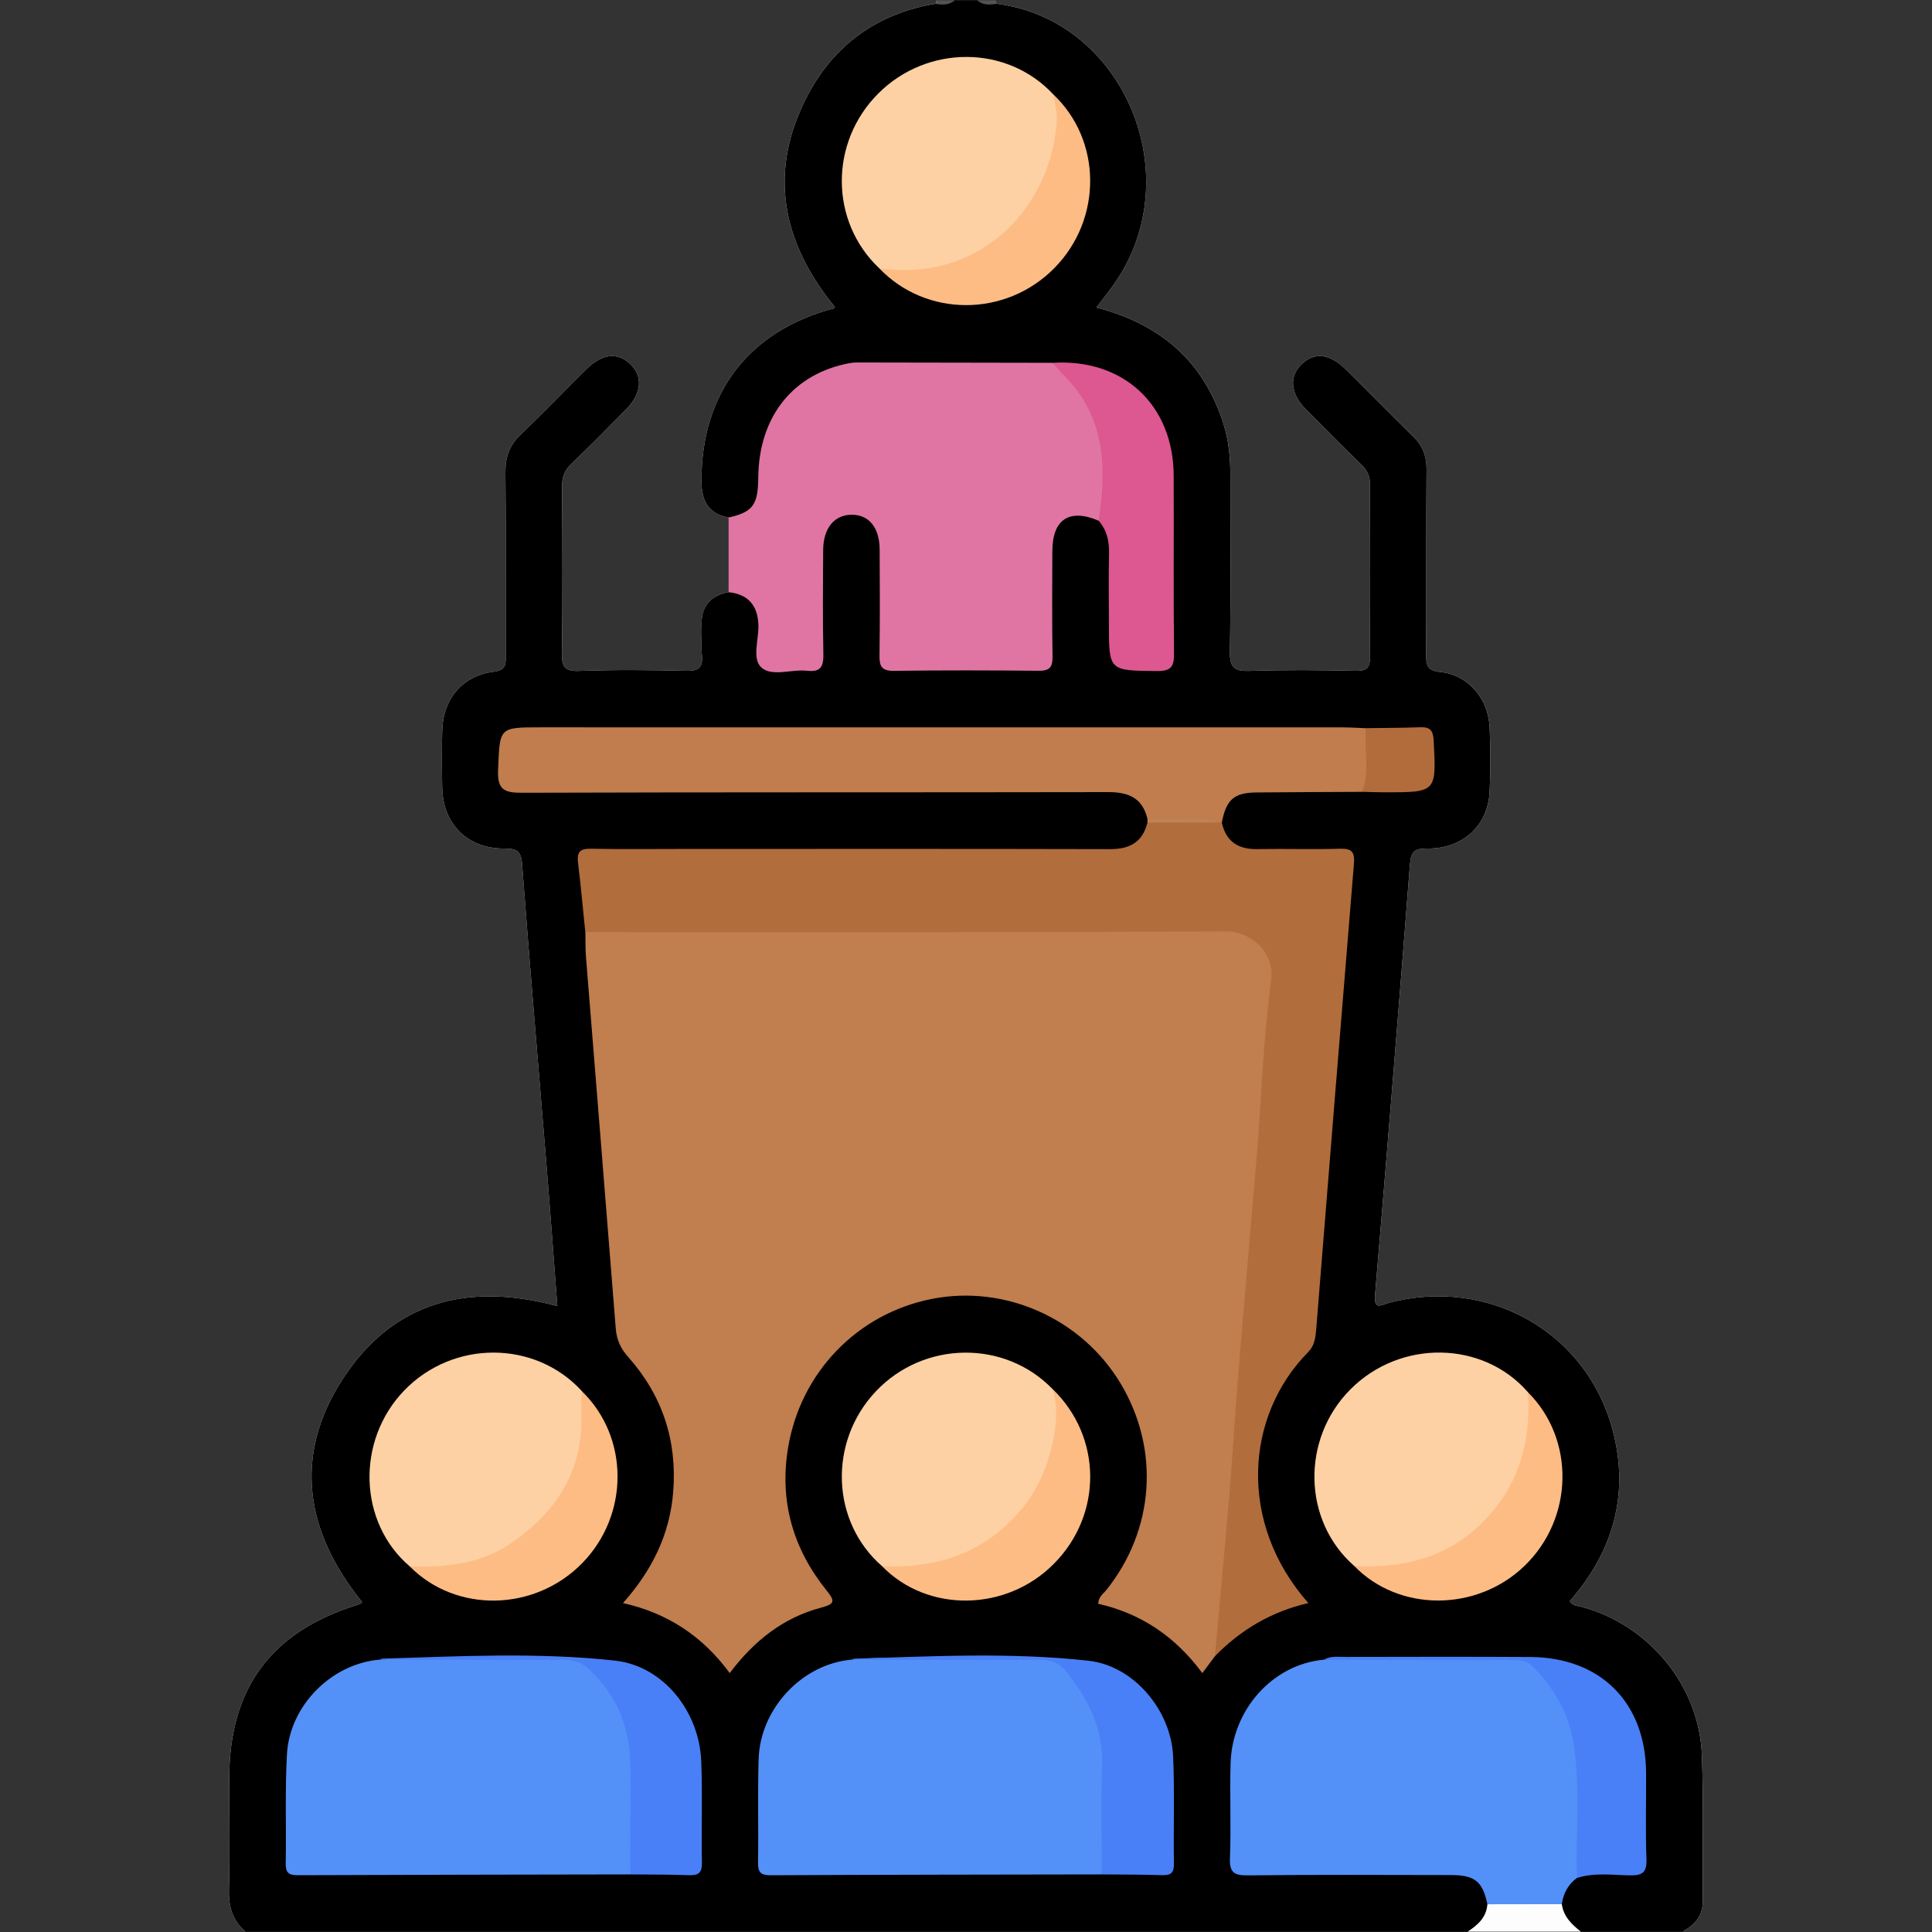 <svg width="512" height="512" xmlns="http://www.w3.org/2000/svg" xml:space="preserve" version="1.1">

 <rect width="100%" height="100%" fill="#333333" stroke="none"/>

 <g>
  <title>Layer 1</title>
  <g id="svg_1">
   <path id="svg_2" fill="#FEFEFE" d="m94.56,425.36c0.43,-0.13 0.83,-0.36 1.36,-0.6c-0.56,1.48 -2.9,2.49 -7.45,4.28c-16.52,6.51 -25.96,21.13 -25.98,38.99c0,5.16 -0.15,10.33 0.03,15.49c0.33,9.5 -1.58,19.22 2.55,28.38c-3.53,-2.97 -4.53,-6.74 -4.4,-11.3c0.27,-9.82 0.07,-19.65 0.08,-29.48c0.04,-23.71 11.14,-38.72 33.81,-45.76z" class="st0"/>
   <path id="svg_3" fill="#FEFEFE" d="m221.11,81.69c-0.59,1.21 -2.73,2 -6.77,3.49c-17.41,6.41 -29.28,25.8 -26.94,43.94c0.29,2.28 1.21,4.1 3.06,5.47c1.05,0.78 2.27,1.39 3.03,2.47c0.04,0.06 0.08,0.12 0.12,0.18c0.15,0.23 0.27,0.48 0.37,0.76c0.76,6.22 1.13,12.43 -0.21,18.62c-0.13,0.08 -0.25,0.17 -0.37,0.26c-0.03,0.02 -0.07,0.04 -0.1,0.07c-5.19,3.76 -6.33,9.01 -5.97,15.26c0.36,6.29 -0.82,7.16 -7.21,7.21c-8.49,0.08 -16.99,0.1 -25.49,-0.01c-5.8,-0.08 -6.91,-1.06 -6.96,-6.61c-0.12,-14.32 -0.05,-28.65 -0.04,-42.98c0,-3.37 1.21,-6.1 3.59,-8.46c4.13,-4.12 8.27,-8.22 12.35,-12.39c1.4,-1.43 2.8,-2.89 3.4,-4.87c0.79,-2.6 0.52,-4.99 -1.83,-6.71c-2.32,-1.7 -4.79,-1.67 -6.87,0.26c-7.33,6.79 -14.41,13.84 -21.18,21.19c-1.82,1.98 -1.62,4.64 -1.62,7.15c-0.01,15.15 -0.08,30.31 0.04,45.47c0.04,4.51 -0.81,7.43 -6.04,8.51c-6.38,1.32 -10.41,6.79 -10.86,13.4c-0.35,5.15 -0.38,10.33 0.01,15.48c0.66,8.6 5.64,13.91 14.19,14.58c4.49,0.36 6.48,2.13 6.93,6.6c1.05,10.44 1.81,20.89 2.67,31.33c1.25,15.08 2.4,30.17 3.66,45.26c1,11.93 2.04,23.87 2.74,35.82c0.25,4.22 -1.2,5.09 -6.18,4.01c-10.18,-2.2 -20.12,-1.81 -29.9,2.15c-26.45,10.74 -36.84,44.82 -20.54,68.27c2.8,4.04 4.22,6.15 3.79,7.71c-15.05,-18.62 -18.41,-38.77 -5.09,-59.22c13.37,-20.54 33.24,-25.59 56.81,-19.23c-0.94,-12.33 -1.82,-24.4 -2.8,-36.46c-2.19,-26.88 -4.52,-53.75 -6.54,-80.64c-0.27,-3.6 -1.47,-4.16 -4.72,-4.15c-9.75,0.04 -16.26,-6.51 -16.45,-16.19c-0.11,-5 -0.12,-10 0,-14.99c0.2,-8.47 5.38,-14.66 13.72,-15.7c3.24,-0.41 3.13,-1.98 3.12,-4.28c-0.04,-16.15 0.08,-32.31 -0.09,-48.46c-0.05,-4.14 1.07,-7.3 4.11,-10.17c5.92,-5.61 11.55,-11.53 17.36,-17.26c4.28,-4.22 8.4,-4.58 11.78,-1.18c3.24,3.25 2.81,7.69 -1.26,11.83c-4.79,4.86 -9.58,9.74 -14.52,14.45c-1.84,1.76 -2.48,3.58 -2.46,6.11c0.11,14.65 0.17,29.31 -0.03,43.96c-0.04,3.54 0.54,4.95 4.53,4.8c9.49,-0.34 18.99,-0.25 28.48,-0.03c3.37,0.08 4.41,-1 4.07,-4.23c-0.25,-2.48 0.05,-5 -0.07,-7.49c-0.24,-5.16 2.12,-8.18 7.18,-9.13l0,-19.76c-5.36,-0.99 -7.2,-4.34 -7.22,-9.62c-0.06,-23.29 12.46,-39.9 35.22,-45.85z" class="st0"/>
   <path id="svg_4" fill="#FEFEFE" d="m248.22,0.82c0,0.08 -0.02,0.15 -0.06,0.23c-0.05,0.14 -0.15,0.29 -0.28,0.42c-1.99,1.31 -4.35,1.61 -6.53,2.37c-29.67,10.29 -41.11,44.46 -23.6,70.49c2.52,3.74 3.82,5.67 3.49,7.01c-14.07,-17.2 -17.77,-35.93 -7.25,-56c7.11,-13.55 18.6,-21.78 33.89,-24.34c0.25,-0.28 0.29,-0.58 0.12,-0.9c0.17,0.25 0.25,0.49 0.22,0.72z" class="st0"/>
   <path id="svg_5" fill="#FEFEFE" d="m295.17,75.39c-1.41,2 -2.95,3.9 -4.62,6.1c-0.32,-1 0.25,-2.27 1.62,-4.24c4.11,-5.93 7.6,-12.04 9.12,-19.25c4.92,-23.16 -7.67,-45.85 -30.03,-53.82c-2.35,-0.83 -4.86,-1.21 -7.01,-2.59c-0.19,-0.17 -0.32,-0.36 -0.38,-0.55c-0.03,-0.07 -0.05,-0.13 -0.05,-0.2c-0.03,-0.23 0.03,-0.48 0.18,-0.74c-0.17,0.32 -0.13,0.63 0.12,0.9c33.83,4.23 51.21,45.86 31.05,74.39z" class="st0"/>
   <path id="svg_6" fill="#FEFEFE" d="m451.27,503.64c0.05,4.07 -2.12,6.44 -5.34,8.26c4.76,-6.37 3.53,-13.78 3.58,-20.95c0.05,-7.49 -0.28,-15 0.07,-22.48c0.79,-16.78 -10.32,-34.08 -27.44,-40.11c-0.31,-0.11 -0.62,-0.23 -0.93,-0.34c-6.52,-2.5 -6.82,-3.44 -2.75,-9.12c10.4,-14.51 11.98,-30.13 5.07,-46.37c-8.65,-20.33 -31,-31.33 -52.72,-26.45c-1.14,0.25 -2.25,0.65 -3.41,0.76c-2.89,0.28 -4.47,-0.85 -4.25,-3.96c0.86,-12.27 1.82,-24.54 2.86,-36.8c1.24,-14.58 2.31,-29.17 3.55,-43.74c0.94,-11.1 1.6,-22.22 2.88,-33.3c0.42,-3.62 2.14,-5.1 5.75,-5.48c10.34,-1.09 15.04,-6.3 15.31,-16.65c0.12,-4.49 0.25,-9 -0.07,-13.48c-0.49,-6.85 -4.64,-12.28 -11.23,-13.6c-4.76,-0.96 -5.7,-3.59 -5.68,-7.75c0.08,-15.16 -0.08,-30.31 0.1,-45.46c0.05,-4.51 -1.26,-7.96 -4.56,-11.06c-5.7,-5.35 -11.04,-11.09 -16.68,-16.52c-3.57,-3.45 -6.54,-3.74 -9.14,-1.17c-2.4,2.37 -2.28,6.1 0.66,9.43c4.08,4.61 8.55,8.87 13,13.13c3.09,2.96 4.55,6.29 4.51,10.61c-0.13,13.49 -0.01,26.98 -0.06,40.47c-0.03,6.98 -0.89,7.84 -7.71,7.9c-8.15,0.07 -16.31,0.07 -24.47,0c-6.68,-0.06 -7.55,-0.89 -7.58,-7.48c-0.06,-15.65 0,-31.31 -0.02,-46.96c-0.03,-18.4 -11.01,-33.98 -28.25,-40.15c-0.63,-0.22 -1.27,-0.41 -1.89,-0.66c-2.29,-0.91 -3.55,-1.65 -3.87,-2.66c17.01,4.38 28.48,14.32 33.71,30.95c1.42,4.5 1.8,9.11 1.79,13.79c-0.03,15.49 0.15,30.98 -0.12,46.46c-0.07,4.27 1.24,5.23 5.29,5.09c9.32,-0.31 18.65,-0.23 27.97,-0.02c3.14,0.07 3.9,-0.88 3.87,-3.92c-0.15,-15.15 -0.12,-30.3 -0.02,-45.46c0.02,-2.2 -0.69,-3.72 -2.22,-5.2c-5,-4.88 -9.94,-9.83 -14.84,-14.81c-4.03,-4.1 -4.4,-8.61 -1.09,-11.82c3.43,-3.33 7.45,-2.91 11.78,1.35c5.92,5.85 11.73,11.83 17.71,17.62c2.56,2.48 3.69,5.23 3.66,8.84c-0.13,16.32 -0.02,32.64 -0.1,48.96c-0.02,2.79 0.13,4.38 3.75,4.75c7.39,0.77 12.73,7.03 13.07,14.72c0.24,5.65 0.26,11.33 0,16.98c-0.42,8.98 -7.12,15.19 -16.5,15.09c-3.41,-0.04 -4.36,0.82 -4.62,4.25c-2.95,38 -6.04,75.99 -9.24,113.97c-0.36,4.3 1.62,2.7 3.73,2.15c26.31,-6.9 52.28,7.74 59.2,33.64c4.56,17.07 0.2,32.19 -11.33,45.43c0.81,1.37 2.23,1.25 3.41,1.58c17.73,4.93 30.93,20.98 31.6,39.29c0.47,12.8 0.11,25.64 0.25,38.46z" class="st0"/>
   <path id="svg_7" d="m451.27,503.64c0.05,4.07 -2.12,6.44 -5.34,8.26l-26.99,0c-3.69,-1.05 -5.84,-3.37 -6.11,-7.28l0,-0.04c0,-0.09 0.01,-0.17 0.02,-0.26l0,-0.01c0.2,-3.54 1.98,-6.05 5.05,-7.74c0.05,-0.03 0.11,-0.06 0.16,-0.09c0.24,-0.1 0.48,-0.2 0.73,-0.28c3.61,-1.27 7.4,-0.69 11.11,-0.75c3.12,-0.05 4.55,-1.33 4.54,-4.49c-0.03,-8.81 0.36,-17.64 -0.14,-26.43c-0.58,-10.11 -9,-19.83 -19.12,-22.62c-2.97,-0.83 -6.01,-1.39 -9.09,-1.54c-0.58,-0.03 -1.16,-0.05 -1.74,-0.05l-0.17,0c-16.07,-0.02 -32.15,-0.01 -48.23,-0.01c-1.67,0 -3.31,0.12 -4.9,0.7c-15.57,3.78 -23.44,13.58 -23.6,29.49c-0.06,6.32 -0.06,12.63 0,18.95c0.06,5.44 0.53,5.94 6.06,5.97c16.78,0.07 33.56,-0.07 50.34,0.07c7.18,0.06 10.04,2.36 11.4,8.55l0,0.29c0.01,0.1 0,0.21 -0.01,0.32c-0.1,4.01 -2.54,6.16 -6.29,7.25l-323.88,0c-3.53,-2.97 -4.53,-6.74 -4.4,-11.3c0.27,-9.82 0.07,-19.65 0.08,-29.48c0.04,-23.71 11.14,-38.72 33.81,-45.76c0.43,-0.13 0.83,-0.36 1.36,-0.6c0.05,-0.03 0.09,-0.05 0.14,-0.07c-0.03,-0.04 -0.06,-0.07 -0.08,-0.11c-15.05,-18.62 -18.41,-38.77 -5.09,-59.22c13.37,-20.54 33.24,-25.59 56.81,-19.23c-0.94,-12.33 -1.82,-24.4 -2.8,-36.46c-2.19,-26.88 -4.52,-53.75 -6.54,-80.64c-0.27,-3.6 -1.47,-4.16 -4.72,-4.15c-9.75,0.04 -16.26,-6.51 -16.45,-16.19c-0.11,-5 -0.12,-10 0,-14.99c0.2,-8.47 5.38,-14.66 13.72,-15.7c3.24,-0.41 3.13,-1.98 3.12,-4.28c-0.04,-16.15 0.08,-32.31 -0.09,-48.46c-0.05,-4.14 1.07,-7.3 4.11,-10.17c5.92,-5.61 11.55,-11.53 17.36,-17.26c4.28,-4.22 8.4,-4.58 11.78,-1.18c3.24,3.25 2.81,7.69 -1.26,11.83c-4.79,4.86 -9.58,9.74 -14.52,14.45c-1.84,1.76 -2.48,3.58 -2.46,6.11c0.11,14.65 0.17,29.31 -0.03,43.96c-0.04,3.54 0.54,4.95 4.53,4.8c9.49,-0.34 18.99,-0.25 28.48,-0.03c3.37,0.08 4.41,-1 4.07,-4.23c-0.25,-2.48 0.05,-5 -0.07,-7.49c-0.24,-5.16 2.12,-8.18 7.18,-9.13c0.1,-0.02 0.19,-0.03 0.29,-0.04c4.61,-0.71 7.7,1.59 8.75,6.6c0.62,2.96 0.34,5.98 0.42,8.96c0.07,2.63 1.2,4.06 3.92,4.03c0.33,-0.01 0.66,0.01 1,0.03c8.64,0.45 9,0.11 9.01,-8.55c0.01,-6.32 0,-12.64 0.01,-18.97c0.01,-1.83 -0.01,-3.66 0.35,-5.47c1.01,-5.09 4.73,-8.48 9.11,-8.35c4.73,0.15 8.17,3.76 8.42,9.39c0.36,8.31 0.06,16.64 0.14,24.96c0.06,6.47 0.47,6.95 6.68,6.99c9.98,0.06 19.96,0.07 29.94,-0.01c5.62,-0.04 6.23,-0.69 6.31,-6.39c0.08,-6.99 0.01,-13.98 0.02,-20.96c0.01,-1.67 -0.04,-3.33 0.14,-4.99c0.83,-7.91 6.73,-10.96 13.66,-7.11c0.05,0.02 0.1,0.05 0.15,0.08c0.23,0.2 0.44,0.4 0.64,0.61c2.5,2.51 3.35,5.68 3.37,9.22c0.02,7.49 -0.01,14.98 0.02,22.47c0.03,6.97 0.25,7.17 7.39,7.14c0.83,-0.01 1.67,-0.05 2.5,-0.02c2.99,0.09 4.14,-1.5 4.14,-4.33c-0.02,-16.64 0.61,-33.31 -0.23,-49.92c-0.69,-13.58 -12.1,-24.97 -28.12,-24.85c0,0 0,0 -0.01,0c-0.33,0 -0.67,0.01 -1,0.03l-0.01,0c-0.32,0 -0.65,0.02 -0.98,0.04c-16.28,-0.01 -32.55,-0.04 -48.82,0.01c-15.78,0.05 -27.36,11.38 -27.83,27.13c-0.07,2.32 0.09,4.66 -0.58,6.92c-1.28,4.29 -4.14,6.23 -8.3,5.67c-0.16,-0.02 -0.33,-0.05 -0.5,-0.08c-5.36,-0.99 -7.2,-4.34 -7.22,-9.62c-0.06,-23.29 12.46,-39.9 35.22,-45.85c0.11,-0.03 0.22,-0.06 0.33,-0.09c-0.07,-0.08 -0.14,-0.17 -0.2,-0.25l0,-0.01c-14.07,-17.2 -17.77,-35.93 -7.25,-56c7.11,-13.55 18.6,-21.78 33.89,-24.34c0.11,-0.07 0.23,-0.13 0.34,-0.18c1.52,-0.66 3.34,0.4 4.78,-0.72l6,0c1.45,1.12 3.29,0.04 4.82,0.74c0.1,0.04 0.2,0.1 0.3,0.16c33.83,4.23 51.21,45.86 31.05,74.39c-1.41,2 -2.95,3.9 -4.62,6.1l0,0.01l0.01,0c17.01,4.38 28.48,14.32 33.71,30.95c1.42,4.5 1.8,9.11 1.79,13.79c-0.03,15.49 0.15,30.98 -0.12,46.46c-0.07,4.27 1.24,5.23 5.29,5.09c9.32,-0.31 18.65,-0.23 27.97,-0.02c3.14,0.07 3.9,-0.88 3.87,-3.92c-0.15,-15.15 -0.12,-30.3 -0.02,-45.46c0.02,-2.2 -0.69,-3.72 -2.22,-5.2c-5,-4.88 -9.94,-9.83 -14.84,-14.81c-4.03,-4.1 -4.4,-8.61 -1.09,-11.82c3.43,-3.33 7.45,-2.91 11.78,1.35c5.92,5.85 11.73,11.83 17.71,17.62c2.56,2.48 3.69,5.23 3.66,8.84c-0.13,16.32 -0.02,32.64 -0.1,48.96c-0.02,2.79 0.13,4.38 3.75,4.75c7.39,0.77 12.73,7.03 13.07,14.72c0.24,5.65 0.26,11.33 0,16.98c-0.42,8.98 -7.12,15.19 -16.5,15.09c-3.41,-0.04 -4.36,0.82 -4.62,4.25c-2.95,38 -6.04,75.99 -9.24,113.97c-0.36,4.3 1.62,2.7 3.73,2.15c26.31,-6.9 52.28,7.74 59.2,33.64c4.56,17.07 0.2,32.19 -11.33,45.43c0.81,1.37 2.23,1.25 3.41,1.58c17.73,4.93 30.93,20.98 31.6,39.29c0.47,12.8 0.11,25.64 0.25,38.46z"/>
   <path id="svg_8" fill="#FDFDFD" d="m388.95,511.9c2.66,-1.75 4.97,-3.76 5.22,-7.25c6.57,-2.1 13.15,-2.05 19.73,-0.02c0.45,3.28 2.62,5.36 5.04,7.27c-10,0 -19.99,0 -29.99,0z" class="st1"/>
   <path id="svg_9" fill="#535353" d="m253,0.1c-1.45,1.24 -3.12,1.23 -4.84,0.95c-0.09,-0.02 -0.19,-0.03 -0.28,-0.05c0.25,-0.28 0.29,-0.58 0.12,-0.9l5,0z" class="st2"/>
   <path id="svg_10" fill="#535353" d="m264.12,1c-0.08,0.02 -0.17,0.03 -0.25,0.04c-1.73,0.29 -3.41,0.31 -4.87,-0.94l5,0c-0.17,0.32 -0.13,0.63 0.12,0.9z" class="st2"/>
   <path id="svg_11" fill="#E075A4" d="m293.23,134.64c-0.04,1.12 0,2.51 -1.16,3.09c-0.25,0.13 -0.55,0.22 -0.93,0.26c-7.73,-3.3 -12.22,-0.39 -12.26,8.03c-0.04,9.32 -0.1,18.65 0.05,27.97c0.04,2.77 -0.73,3.8 -3.63,3.77c-12.82,-0.12 -25.64,-0.15 -38.46,0.02c-3.27,0.04 -3.81,-1.31 -3.76,-4.15c0.13,-9.32 0.08,-18.64 0.04,-27.97c-0.03,-5.85 -2.83,-9.27 -7.44,-9.25c-4.56,0.02 -7.49,3.55 -7.53,9.3c-0.06,9.15 -0.14,18.31 0.05,27.47c0.07,3.26 -0.53,5.01 -4.28,4.58c-4.1,-0.47 -9.28,1.64 -12.09,-0.82c-2.67,-2.34 -0.67,-7.53 -0.85,-11.46c-0.23,-5.09 -2.72,-7.9 -7.68,-8.53c-0.06,-0.01 -0.12,-0.02 -0.19,-0.03l0,-19.77c0.13,-0.03 0.26,-0.06 0.38,-0.09c6.07,-1.45 7.4,-3.39 7.46,-10.48c0.13,-15.56 8.55,-26.74 22.64,-30.02c1.12,-0.26 2.29,-0.5 3.44,-0.5c17.32,0.01 34.64,0.05 51.96,0.09c0.75,0.4 1.47,0.83 2.14,1.29c0.01,0 0.01,0 0.01,0c7.28,4.88 10.24,12.58 11.86,20.9c1.04,5.32 0.43,10.86 0.23,16.3z" class="st3"/>
   <path id="svg_12" fill="#C17E4E" d="m321.97,438.91c-0.98,1.31 -1.96,2.63 -3.34,4.48c-7.14,-9.68 -16.3,-15.84 -27.6,-18.37c0.1,-1.9 1.35,-2.64 2.15,-3.64c12.75,-15.91 14.26,-37.2 3.84,-54.66c-10.28,-17.22 -30.56,-26.33 -50.06,-22.5c-19.74,3.88 -34.8,19.48 -38.11,39.44c-2.35,14.16 1.3,26.75 10.18,37.8c2.29,2.84 2.28,3.6 -1.42,4.58c-10.01,2.64 -17.77,8.77 -24.23,17.34c-7.16,-9.73 -16.4,-15.89 -28.28,-18.55c7.71,-8.68 12.4,-18.17 13.3,-29.4c1.09,-13.68 -2.87,-25.64 -11.95,-35.85c-2,-2.25 -3.04,-4.56 -3.27,-7.54c-2.59,-32.85 -5.27,-65.7 -7.9,-98.55c-0.17,-2.15 -0.1,-4.32 -0.14,-6.48c1.91,-1.76 4.32,-1.57 6.63,-1.57c53.97,-0.03 107.94,-0.06 161.91,0.01c10.66,0.01 15.27,5.63 14.38,16.23c-1.94,23.05 -3.76,46.11 -5.59,69.17c-1.79,22.56 -3.57,45.12 -5.52,67.67c-0.87,10.11 -1.8,20.22 -2.35,30.36c-0.23,3.56 -0.73,6.95 -2.63,10.03z" class="st4"/>
   <path id="svg_13" fill="#B26D3C" d="m321.97,438.91c1.3,-14.48 2.66,-28.96 3.88,-43.45c0.82,-9.73 1.35,-19.48 2.14,-29.21c1.22,-15.16 2.56,-30.3 3.83,-45.46c0.74,-8.9 1.6,-17.8 2.11,-26.71c0.66,-11.56 1.49,-23.1 2.96,-34.58c0.92,-7.17 -5.51,-12.71 -11.97,-12.67c-56.6,0.31 -113.2,0.18 -169.81,0.19c-0.63,-6.11 -1.17,-12.22 -1.92,-18.32c-0.34,-2.77 0.39,-3.84 3.37,-3.78c8.14,0.17 16.29,0.06 24.43,0.06c37.73,0 75.45,-0.05 113.18,0.05c5.23,0.01 8.62,-1.85 9.91,-7.04c5.93,-2.62 12.08,-1.14 18.16,-1.01c0.59,0.23 1.1,0.57 1.55,1.02c1.12,5.03 4.32,7.11 9.39,7.02c7.33,-0.13 14.66,0.12 21.98,-0.1c3.24,-0.1 3.89,1.02 3.64,4.03c-3.39,41.12 -6.69,82.24 -10,123.37c-0.18,2.18 -0.45,4.29 -2.1,5.97c-16.82,17.02 -18.65,45.4 0.02,66.54c-9.79,2.25 -17.92,7.08 -24.75,14.08z" class="st5"/>
   <path id="svg_14" fill="#5391F8" d="m413.9,504.62c-6.58,0.01 -13.15,0.02 -19.73,0.03c-1.24,-6 -3.3,-7.73 -9.56,-7.74c-17.99,-0.03 -35.97,-0.12 -53.96,0.08c-3.69,0.04 -4.85,-0.82 -4.7,-4.64c0.32,-8.31 -0.07,-16.65 0.16,-24.98c0.4,-14.37 11.25,-26.32 24.69,-27.53c9.12,-0.92 18.26,-0.25 27.38,-0.39c7.65,-0.12 15.31,0.12 22.96,-0.09c3.91,-0.11 6.6,1.48 8.99,4.35c5.76,6.93 8.62,14.99 9.15,23.83c0.5,8.47 0.18,16.97 0.13,25.45c-0.01,1.71 -0.43,3.29 -1.49,4.67c-2.37,1.74 -3.62,4.11 -4.02,6.96z" class="st6"/>
   <path id="svg_15" fill="#5391F8" d="m167.03,496.74c-29.4,0.05 -58.8,0.09 -88.2,0.21c-2.4,0.01 -3.15,-0.76 -3.11,-3.13c0.16,-9.63 -0.21,-19.29 0.32,-28.89c0.72,-13.05 11.96,-24.14 24.71,-25.12c12.63,-0.83 25.27,-0.15 37.9,-0.36c3,-0.05 6.04,0.35 8.98,-0.08c6.56,-0.95 10.76,2.3 14.23,7.21c3.74,5.28 6.12,11.21 6.51,17.58c0.57,9.3 0.21,18.64 0.14,27.96c-0.02,1.66 -0.17,3.34 -1.48,4.62z" class="st6"/>
   <path id="svg_16" fill="#5391F8" d="m291.98,496.74c-29.26,0.05 -58.51,0.07 -87.77,0.22c-2.67,0.01 -3.37,-0.83 -3.32,-3.4c0.15,-9.14 -0.14,-18.29 0.16,-27.43c0.44,-13.47 11.66,-25.23 24.71,-26.31c7.78,-0.88 15.59,-0.25 23.39,-0.36c9.15,-0.12 18.3,0.05 27.44,-0.07c3.28,-0.04 5.78,1.06 7.79,3.58c5.66,7.09 9.32,14.87 9.16,24.19c-0.14,7.65 0.01,15.3 -0.05,22.95c-0.01,2.31 0.3,4.73 -1.51,6.63z" class="st6"/>
   <path id="svg_17" fill="#C17D4E" d="m323.79,218c-0.28,0 -0.56,0 -0.84,-0.01c-4.5,-1.08 -9.07,-0.19 -13.59,-0.5c-1.76,-0.12 -3.59,0.46 -5.28,-0.47c-1.29,-5.54 -4.99,-7.11 -10.36,-7.1c-51.77,0.1 -103.54,0 -155.31,0.17c-4.79,0.02 -6.65,-0.77 -6.41,-6.13c0.48,-11.2 0.14,-11.21 11.25,-11.21c70.75,0 141.5,0 212.24,0.01c2.16,0 4.32,0.14 6.47,0.22c1.85,5.75 3.4,11.48 -0.99,16.87c-9.3,0.05 -18.59,0.07 -27.89,0.16c-6.05,0.04 -8.1,1.84 -9.29,7.99z" class="st7"/>
   <path id="svg_18" fill="#FDD1A3" d="m233,71.09c-13.12,-12.39 -13.23,-33.34 -0.24,-46.32c12.99,-12.98 34.09,-12.89 46.31,0.18c1.53,2.25 2.36,4.62 2.27,7.44c-0.66,20.18 -16.3,37.4 -36.42,40.14c-4.17,0.57 -8.24,1.49 -11.92,-1.44z" class="st8"/>
   <path id="svg_19" fill="#FDD1A3" d="m233.74,415.04c-13.54,-11.79 -14.27,-32.98 -1.6,-46.35c12.71,-13.41 34.14,-13.67 46.8,-0.57c3.57,4.7 2.23,9.79 1.14,14.85c-3.75,17.52 -16.95,30.13 -34.58,32.92c-3.94,0.63 -7.95,0.99 -11.76,-0.85z" class="st8"/>
   <path id="svg_20" fill="#FDD1A3" d="m358.86,414.97c-13.62,-11.93 -14.09,-33.54 -1.03,-46.73c13.23,-13.35 35.17,-13.01 47.1,0.72c2.86,6.1 1.05,12.09 -0.62,18c-4.8,17.07 -22.03,29.71 -39.7,29.34c-2.03,-0.03 -3.98,-0.25 -5.75,-1.33z" class="st8"/>
   <path id="svg_21" fill="#FDD1A3" d="m108.59,415.11c-13.62,-11.6 -14.3,-33.34 -1.45,-46.64c12.97,-13.42 34.65,-13.35 47.04,0.16c2.06,5.36 1.58,10.81 0.29,16.19c-4.01,16.64 -18.65,29.49 -35.57,31.33c-3.5,0.39 -6.98,0.36 -10.31,-1.04z" class="st8"/>
   <path id="svg_22" fill="#DD5790" d="m291.14,137.99c2.17,-14.09 1.82,-27.57 -9.21,-38.52c-1.05,-1.04 -1.96,-2.21 -2.94,-3.32c18.73,-1.16 31.96,11.14 32.05,29.88c0.07,15.64 -0.08,31.27 0.09,46.91c0.04,3.48 -0.51,4.94 -4.53,4.9c-12.73,-0.14 -12.73,0.05 -12.73,-12.61c0,-6.15 -0.11,-12.31 0.04,-18.46c0.08,-3.32 -0.56,-6.26 -2.77,-8.78z" class="st9"/>
   <path id="svg_23" fill="#4980F7" d="m167.03,496.74c0,-9.48 -0.01,-18.95 0.01,-28.43c0.02,-10.11 -3.31,-18.75 -10.79,-25.78c-1.98,-1.86 -3.93,-2.65 -6.62,-2.64c-16.29,0.05 -32.58,-0.04 -48.88,-0.08c0.14,-0.09 0.28,-0.24 0.43,-0.25c20.61,-0.63 41.29,-1.73 61.8,0.52c12.76,1.4 22.31,13.4 22.85,26.63c0.37,8.98 0,17.99 0.18,26.98c0.06,2.79 -1.06,3.34 -3.51,3.25c-5.15,-0.18 -10.32,-0.15 -15.47,-0.2z" class="st10"/>
   <path id="svg_24" fill="#4980F7" d="m291.98,496.74c0,-9.64 -0.25,-19.28 0.08,-28.9c0.33,-9.76 -3.67,-17.62 -9.55,-24.89c-1.8,-2.22 -3.97,-3.09 -6.91,-3.08c-16.61,0.09 -33.22,-0.01 -49.83,-0.05c0.14,-0.08 0.28,-0.24 0.43,-0.24c20.76,-0.65 41.57,-1.75 62.24,0.53c12.09,1.33 21.9,13.19 22.45,25.32c0.42,9.47 0.07,18.96 0.21,28.45c0.04,2.44 -0.81,3.14 -3.15,3.06c-5.32,-0.18 -10.65,-0.15 -15.97,-0.2z" class="st10"/>
   <path id="svg_25" fill="#4980F7" d="m417.93,497.68c-0.44,-11.93 0.97,-23.9 -0.95,-35.8c-1.3,-8.03 -5.21,-14.53 -10.79,-20.26c-1.77,-1.81 -3.83,-1.68 -5.99,-1.68c-16.47,-0.02 -32.93,-0.06 -49.4,-0.08c1.84,-1.09 3.88,-0.75 5.85,-0.76c16.3,-0.03 32.61,-0.07 48.91,0.02c18.6,0.11 30.52,12.05 30.67,30.6c0.06,7.65 -0.19,15.31 0.1,22.95c0.14,3.67 -1.18,4.39 -4.53,4.32c-4.62,-0.09 -9.32,-0.77 -13.87,0.69z" class="st10"/>
   <path id="svg_26" fill="#FEBC85" d="m108.59,415.11c9.23,0.25 18.41,-0.56 26.24,-5.76c12.27,-8.15 19.79,-19.3 19.23,-34.74c-0.07,-1.98 0.07,-3.97 0.11,-5.96c12.63,12.23 12.65,32.86 0.05,45.67c-12.61,12.82 -33.39,13.18 -45.63,0.79z" class="st11"/>
   <path id="svg_27" fill="#FEBC85" d="m233,71.09c25.3,3.72 44.61,-14.23 46.98,-37.8c0.29,-2.84 -0.28,-5.59 -0.91,-8.34c12.97,12.19 13.14,33.09 0.37,46.07c-12.88,13.1 -33.97,13.12 -46.44,0.07z" class="st11"/>
   <path id="svg_28" fill="#FEBC85" d="m233.74,415.04c11.57,0.48 22.17,-1.8 31.41,-9.49c7.48,-6.22 11.81,-13.96 13.82,-23.29c1.02,-4.75 1.43,-9.43 -0.02,-14.15c13.15,12.69 13.31,33.24 0.34,46.31c-12.61,12.75 -33.5,13.03 -45.55,0.62z" class="st11"/>
   <path id="svg_29" fill="#FEBC85" d="m358.86,414.97c12.55,0.75 24.05,-2 33.37,-10.89c9.99,-9.53 13.58,-21.56 12.7,-35.11c12.51,12.45 12.13,33.36 -0.85,45.94c-12.69,12.3 -33.36,12.33 -45.22,0.06z" class="st11"/>
   <path id="svg_30" fill="#B26C3C" d="m360.98,209.84c2.1,-5.52 0.46,-11.26 0.99,-16.87c4.81,-0.07 9.63,-0.06 14.44,-0.24c2.54,-0.09 3.38,0.82 3.52,3.42c0.73,13.83 0.8,13.84 -12.98,13.82c-1.99,0.01 -3.98,-0.09 -5.97,-0.13z" class="st12"/>
   <path id="svg_31" fill="#BF8258" d="m304.09,217.01c6.28,0.55 12.67,-1.16 18.87,0.98c-6.29,0 -12.58,0 -18.87,0c0,-0.32 0,-0.65 0,-0.98z" class="st13"/>
  </g>
 </g>
</svg>